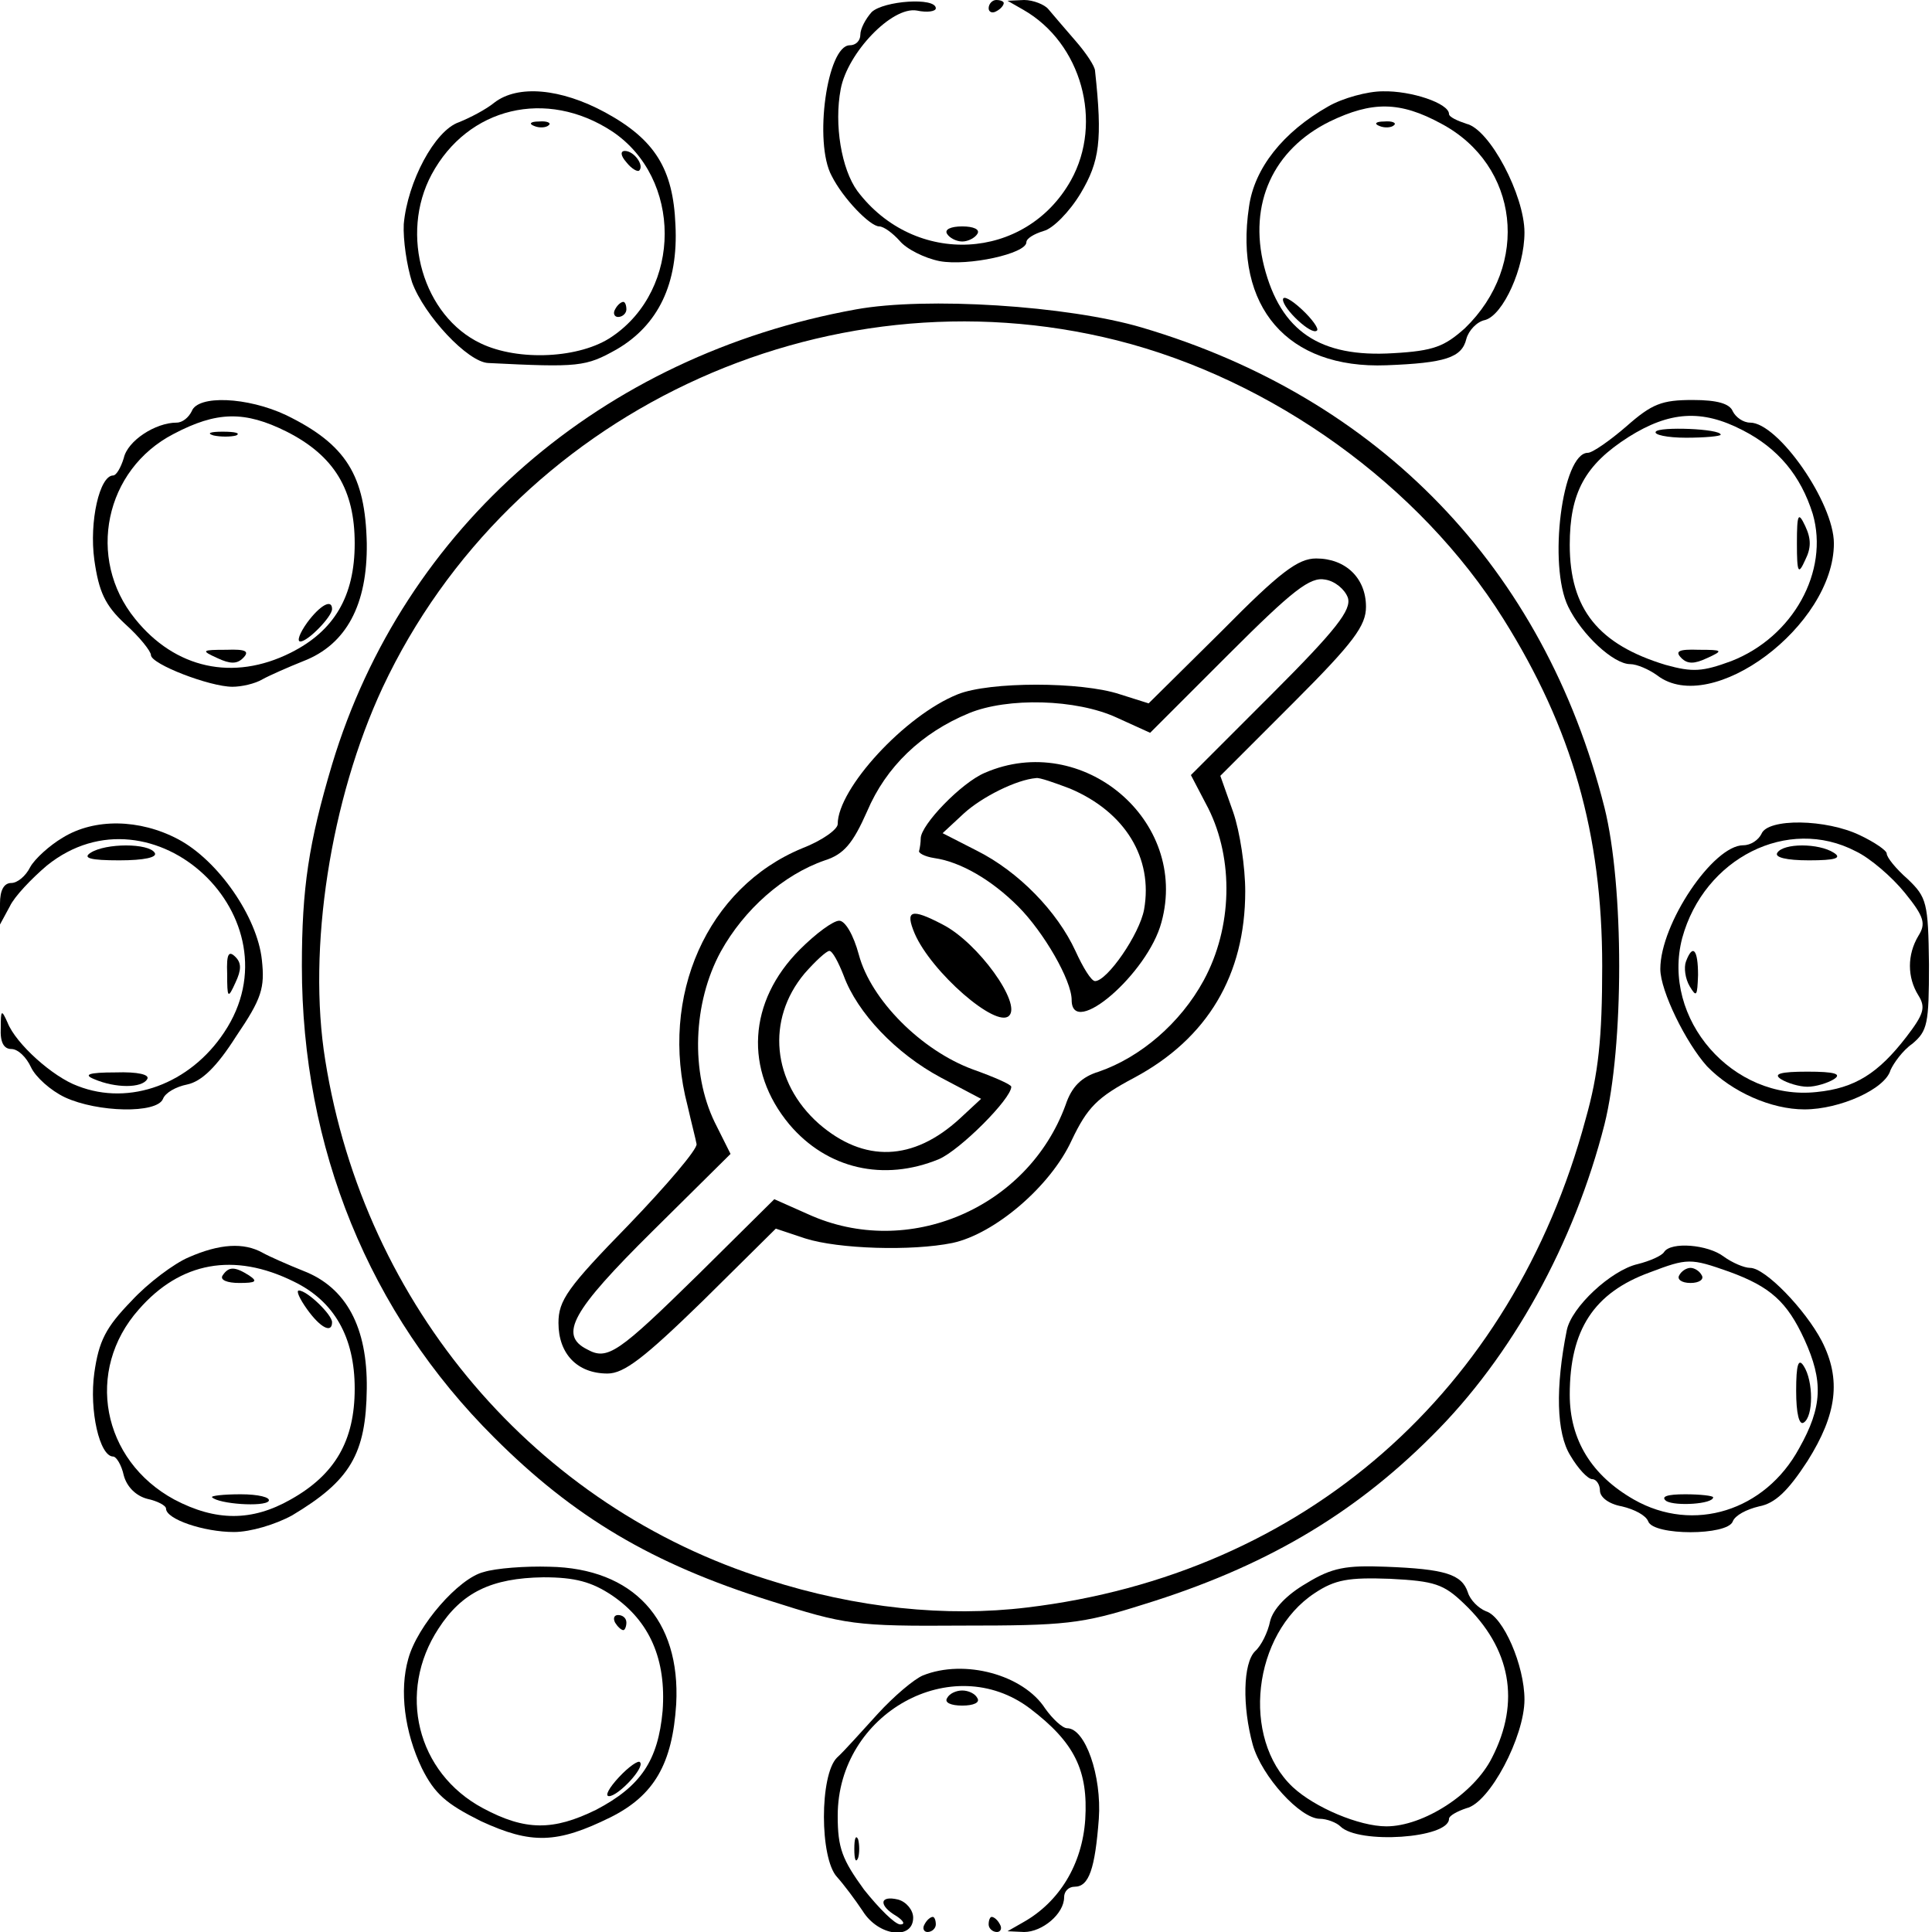 <?xml version="1.0" standalone="no"?>
<!DOCTYPE svg PUBLIC "-//W3C//DTD SVG 20010904//EN"
 "http://www.w3.org/TR/2001/REC-SVG-20010904/DTD/svg10.dtd">
<svg version="1.0" xmlns="http://www.w3.org/2000/svg"
 width="256pt" height="256pt" viewBox="0 0 256 256"
 preserveAspectRatio="xMidYMid meet">
<g transform="translate(0,256) scale(0.1,-0.1)"
fill="#000000" stroke="none">
<path d="M1155 2544 c-8 -9 -15 -22 -15 -30 0 -8 -6 -14 -14 -14 -30 0 -48
-129 -24 -173 15 -30 51 -67 63 -67 6 0 18 -9 27 -19 9 -11 33 -23 53 -27 38
-7 115 10 115 25 0 5 10 11 23 15 12 3 34 25 49 50 25 42 29 70 19 162 0 6
-12 24 -26 40 -14 16 -30 35 -36 42 -5 6 -20 12 -32 12 l-22 -1 21 -12 c77
-44 106 -149 63 -226 -60 -107 -207 -115 -283 -14 -21 29 -31 88 -22 135 9 48
68 110 101 104 14 -3 25 -1 25 3 0 15 -69 10 -85 -5z"/>
<path d="M1310 2549 c0 -5 5 -7 10 -4 6 3 10 8 10 11 0 2 -4 4 -10 4 -5 0 -10
-5 -10 -11z"/>
<path d="M655 2424 c-11 -9 -32 -20 -47 -26 -32 -11 -68 -79 -73 -135 -1 -21
4 -55 11 -77 16 -44 74 -106 101 -107 120 -6 129 -5 170 18 55 32 82 87 78
165 -3 74 -27 113 -93 149 -59 32 -116 37 -147 13z m156 -38 c93 -62 93 -209
0 -272 -42 -29 -124 -33 -174 -9 -76 36 -108 144 -65 224 48 89 152 114 239
57z"/>
<path d="M708 2393 c7 -3 16 -2 19 1 4 3 -2 6 -13 5 -11 0 -14 -3 -6 -6z"/>
<path d="M830 2345 c7 -9 15 -13 17 -11 7 7 -7 26 -19 26 -6 0 -6 -6 2 -15z"/>
<path d="M815 2150 c-3 -5 -1 -10 4 -10 6 0 11 5 11 10 0 6 -2 10 -4 10 -3 0
-8 -4 -11 -10z"/>
<path d="M1760 2419 c-60 -34 -98 -82 -105 -133 -20 -133 51 -215 182 -210 78
3 100 10 106 35 3 11 14 23 25 25 24 7 52 69 52 116 0 49 -46 137 -77 144 -12
4 -23 9 -23 13 0 14 -50 31 -88 30 -20 0 -53 -9 -72 -20z m150 -23 c103 -55
118 -187 31 -271 -27 -24 -41 -30 -95 -33 -97 -6 -149 29 -171 115 -21 83 12
155 87 192 56 27 93 27 148 -3z"/>
<path d="M1828 2393 c7 -3 16 -2 19 1 4 3 -2 6 -13 5 -11 0 -14 -3 -6 -6z"/>
<path d="M1700 2163 c0 -12 38 -48 45 -41 3 2 -6 15 -20 28 -14 13 -25 19 -25
13z"/>
<path d="M1255 2250 c3 -5 12 -10 20 -10 8 0 17 5 20 10 4 6 -5 10 -20 10 -15
0 -24 -4 -20 -10z"/>
<path d="M1134 2150 c-337 -61 -599 -288 -694 -603 -31 -104 -40 -164 -40
-267 0 -241 89 -460 255 -625 105 -105 209 -167 365 -216 100 -32 113 -34 255
-33 136 0 158 2 240 28 159 49 277 118 382 223 107 106 189 256 229 413 26
104 26 316 0 420 -80 317 -298 543 -613 636 -98 29 -286 41 -379 24z m346 -41
c206 -52 401 -192 512 -369 91 -145 131 -285 131 -460 0 -96 -5 -143 -22 -203
-97 -361 -373 -603 -740 -647 -107 -13 -226 -1 -344 37 -307 96 -534 362 -586
688 -24 148 7 346 76 494 170 362 583 558 973 460z"/>
<path d="M1619 1724 l-97 -96 -38 12 c-51 17 -173 17 -215 0 -70 -28 -159
-125 -159 -172 0 -7 -21 -22 -47 -32 -126 -52 -190 -196 -152 -341 5 -22 11
-45 12 -51 1 -7 -40 -55 -90 -107 -81 -83 -93 -100 -93 -130 0 -41 25 -67 65
-67 22 0 49 21 126 96 l97 96 39 -13 c44 -14 141 -17 195 -6 56 12 130 75 158
136 21 44 34 57 83 83 97 52 147 136 147 247 0 32 -7 79 -16 105 l-17 48 97
97 c80 80 96 102 96 127 0 38 -27 64 -66 64 -24 0 -48 -18 -125 -96z m167 44
c5 -16 -15 -42 -101 -128 l-107 -107 23 -44 c34 -68 32 -158 -6 -228 -31 -57
-84 -102 -139 -121 -23 -7 -36 -20 -44 -44 -50 -137 -209 -205 -341 -145 l-45
20 -100 -99 c-107 -105 -121 -115 -148 -100 -38 19 -20 51 86 156 l104 103
-21 42 c-32 66 -29 158 8 226 31 56 83 102 138 121 25 8 37 22 56 65 25 59 72
104 135 130 51 21 142 19 196 -6 l44 -20 104 104 c85 85 108 103 128 99 13 -2
26 -13 30 -24z"/>
<path d="M1305 1536 c-31 -13 -85 -69 -85 -87 0 -5 -1 -12 -2 -16 -2 -3 7 -8
20 -10 35 -5 76 -29 111 -64 34 -34 71 -98 71 -124 0 -52 101 35 119 103 37
135 -105 254 -234 198z m113 -21 c73 -31 110 -92 98 -160 -6 -33 -49 -95 -65
-95 -5 0 -16 18 -26 40 -24 52 -75 105 -131 133 l-45 23 28 26 c24 22 70 45
96 47 4 1 24 -6 45 -14z"/>
<path d="M1212 1323 c22 -51 108 -126 125 -109 17 16 -41 97 -88 121 -42 22
-50 19 -37 -12z"/>
<path d="M1060 1302 c-69 -69 -74 -160 -14 -232 50 -59 125 -76 198 -46 28 12
96 80 96 96 0 3 -23 13 -51 23 -68 25 -135 92 -151 152 -7 26 -18 45 -26 45
-8 0 -31 -17 -52 -38z m58 -35 c18 -49 69 -103 129 -135 l53 -28 -28 -26 c-62
-57 -127 -59 -187 -7 -62 55 -70 138 -19 199 14 16 29 30 33 30 4 0 12 -15 19
-33z"/>
<path d="M254 2015 c-4 -8 -12 -15 -20 -15 -28 0 -65 -24 -70 -47 -4 -13 -10
-23 -14 -23 -18 0 -32 -61 -25 -112 6 -42 14 -60 41 -85 19 -17 34 -36 34 -41
0 -12 78 -42 108 -42 12 0 30 4 40 10 9 5 34 16 54 24 57 22 85 75 84 156 -2
90 -27 131 -107 170 -51 24 -117 27 -125 5z m126 -27 c63 -32 90 -77 90 -148
0 -70 -27 -116 -85 -145 -76 -38 -153 -21 -206 45 -65 80 -40 198 51 245 57
30 94 31 150 3z"/>
<path d="M283 1983 c9 -2 23 -2 30 0 6 3 -1 5 -18 5 -16 0 -22 -2 -12 -5z"/>
<path d="M407 1735 c-10 -14 -14 -25 -9 -25 10 0 42 33 42 43 0 14 -16 5 -33
-18z"/>
<path d="M288 1688 c17 -8 26 -8 34 0 9 9 4 12 -22 11 -33 0 -34 -1 -12 -11z"/>
<path d="M2155 1995 c-22 -19 -45 -35 -51 -35 -34 0 -53 -149 -26 -204 18 -37
60 -76 82 -76 9 0 25 -7 36 -15 72 -55 234 66 234 175 0 54 -74 160 -111 160
-9 0 -19 7 -23 15 -4 10 -20 15 -53 15 -41 0 -54 -5 -88 -35z m154 -5 c47 -24
77 -60 93 -111 22 -76 -26 -163 -108 -195 -38 -14 -51 -15 -87 -5 -89 27 -127
74 -127 159 0 69 20 106 78 143 54 34 97 37 151 9z"/>
<path d="M2194 1988 c-3 -4 15 -8 40 -8 25 0 46 2 46 4 0 8 -82 11 -86 4z"/>
<path d="M2381 1840 c0 -40 2 -42 11 -22 8 16 8 28 0 45 -9 19 -11 17 -11 -23z"/>
<path d="M2228 1688 c8 -8 17 -8 34 0 22 10 21 11 -11 11 -27 1 -32 -2 -23
-11z"/>
<path d="M83 1450 c-17 -10 -37 -28 -43 -39 -6 -12 -17 -21 -25 -21 -10 0 -15
-10 -15 -27 l0 -28 13 24 c6 13 29 37 49 54 140 113 336 -70 235 -221 -45 -68
-125 -98 -194 -71 -33 12 -82 56 -93 84 -8 18 -9 17 -9 -7 -1 -19 4 -28 14
-28 9 0 20 -11 26 -24 6 -13 26 -31 45 -40 43 -20 122 -22 130 -2 3 8 17 16
32 19 19 4 39 23 65 64 34 50 38 64 34 101 -6 57 -58 132 -111 160 -51 27
-111 28 -153 2z"/>
<path d="M2334 1455 c-4 -8 -14 -15 -24 -15 -40 0 -110 -104 -110 -164 0 -29
34 -98 62 -129 33 -34 85 -57 129 -57 47 0 107 27 114 52 4 9 16 26 29 35 20
17 22 26 22 105 -1 82 -3 89 -28 113 -16 14 -28 29 -28 34 0 4 -16 15 -35 24
-45 22 -123 23 -131 2z m125 -23 c19 -9 48 -34 65 -55 26 -32 28 -41 18 -57
-15 -25 -15 -55 0 -79 10 -16 7 -25 -16 -55 -37 -48 -68 -68 -119 -73 -111
-12 -206 97 -178 204 29 106 140 162 230 115z"/>
<path d="M2355 1430 c-4 -6 12 -10 42 -10 35 0 44 3 33 10 -20 13 -67 13 -75
0z"/>
<path d="M2234 1286 c-3 -8 -1 -23 5 -33 9 -15 10 -13 11 15 0 34 -7 42 -16
18z"/>
<path d="M2360 1130 c8 -5 24 -10 35 -10 11 0 27 5 35 10 11 7 1 10 -35 10
-36 0 -46 -3 -35 -10z"/>
<path d="M120 1430 c-11 -7 0 -10 38 -10 33 0 51 4 47 10 -8 13 -65 13 -85 0z"/>
<path d="M301 1270 c0 -33 1 -34 11 -12 8 17 8 26 0 34 -9 9 -12 4 -11 -22z"/>
<path d="M125 1130 c28 -12 63 -12 70 0 4 6 -12 10 -42 9 -36 0 -43 -3 -28 -9z"/>
<path d="M250 894 c-19 -8 -54 -34 -76 -58 -34 -35 -43 -53 -49 -95 -7 -50 7
-111 25 -111 4 0 11 -11 14 -25 4 -15 16 -27 31 -31 14 -3 25 -9 25 -13 0 -14
50 -31 90 -31 22 0 55 10 77 22 77 46 98 81 99 168 1 81 -27 134 -84 156 -20
8 -45 19 -54 24 -25 14 -57 12 -98 -6z m139 -32 c54 -26 81 -74 81 -142 0 -69
-26 -114 -85 -147 -51 -29 -99 -29 -154 0 -96 52 -119 171 -47 252 55 63 126
76 205 37z"/>
<path d="M295 870 c-4 -6 6 -10 22 -10 22 0 25 2 13 10 -19 12 -27 12 -35 0z"/>
<path d="M407 825 c18 -25 33 -32 33 -17 0 10 -33 42 -44 42 -4 0 1 -11 11
-25z"/>
<path d="M281 576 c9 -9 69 -13 75 -5 3 5 -14 9 -37 9 -23 0 -40 -2 -38 -4z"/>
<path d="M2205 901 c-3 -5 -19 -12 -35 -16 -35 -8 -88 -57 -94 -88 -15 -75
-14 -136 5 -166 10 -17 23 -31 29 -31 5 0 10 -7 10 -15 0 -9 12 -18 29 -21 17
-4 32 -12 35 -20 7 -19 105 -19 112 0 3 8 18 16 35 20 21 4 38 20 64 60 39 62
45 108 19 159 -22 42 -75 97 -95 97 -8 0 -24 7 -35 15 -21 16 -70 20 -79 6z
m86 -26 c55 -20 77 -40 100 -90 25 -55 24 -89 -7 -144 -45 -83 -140 -113 -219
-68 -56 32 -85 79 -85 139 0 86 32 135 106 162 50 19 54 19 105 1z"/>
<path d="M2225 870 c-3 -5 3 -10 15 -10 12 0 18 5 15 10 -3 6 -10 10 -15 10
-5 0 -12 -4 -15 -10z"/>
<path d="M2380 717 c0 -30 4 -46 10 -42 13 8 13 55 0 75 -7 11 -10 2 -10 -33z"/>
<path d="M2208 571 c12 -7 62 -4 62 5 0 2 -17 4 -37 4 -24 0 -33 -3 -25 -9z"/>
<path d="M641 477 c-33 -8 -88 -71 -100 -115 -12 -42 -5 -97 18 -145 17 -34
32 -47 78 -70 67 -31 101 -30 172 5 58 29 82 71 87 150 6 112 -57 180 -168
182 -32 1 -71 -2 -87 -7z m170 -31 c50 -34 72 -85 67 -153 -6 -66 -29 -100
-88 -131 -57 -28 -94 -28 -150 2 -88 47 -114 154 -59 238 31 48 70 67 139 68
42 0 64 -6 91 -24z"/>
<path d="M815 410 c3 -5 8 -10 11 -10 2 0 4 5 4 10 0 6 -5 10 -11 10 -5 0 -7
-4 -4 -10z"/>
<path d="M820 205 c-13 -14 -19 -25 -13 -25 12 0 48 38 41 45 -2 3 -15 -6 -28
-20z"/>
<path d="M1731 462 c-26 -15 -44 -34 -48 -50 -3 -15 -12 -33 -20 -40 -16 -16
-17 -73 -3 -124 12 -42 63 -98 89 -98 9 0 22 -5 27 -10 24 -24 144 -16 144 10
0 4 11 10 23 14 31 7 77 95 77 144 0 45 -28 110 -51 117 -10 4 -21 15 -24 25
-8 24 -30 31 -109 34 -52 2 -71 -1 -105 -22z m209 -27 c62 -59 75 -130 37
-204 -24 -48 -91 -91 -140 -91 -36 0 -95 25 -124 52 -69 65 -53 203 29 257 27
18 45 21 100 19 59 -3 71 -7 98 -33z"/>
<path d="M1223 340 c-12 -5 -39 -28 -60 -51 -21 -23 -45 -50 -54 -58 -23 -23
-23 -133 0 -158 9 -10 24 -30 34 -45 21 -34 67 -39 67 -9 0 10 -9 21 -20 24
-25 6 -26 -8 -2 -22 9 -6 12 -11 5 -11 -7 0 -28 21 -48 46 -29 40 -35 55 -35
98 0 136 152 220 255 142 59 -45 77 -82 73 -147 -4 -59 -34 -109 -82 -136
l-21 -12 22 -1 c24 0 53 24 53 46 0 8 6 14 14 14 19 0 27 24 32 90 4 57 -18
120 -42 120 -6 0 -19 12 -29 26 -29 45 -107 66 -162 44z"/>
<path d="M1255 310 c-4 -6 5 -10 20 -10 15 0 24 4 20 10 -3 6 -12 10 -20 10
-8 0 -17 -4 -20 -10z"/>
<path d="M1132 110 c0 -14 2 -19 5 -12 2 6 2 18 0 25 -3 6 -5 1 -5 -13z"/>
<path d="M1225 10 c-3 -5 -1 -10 4 -10 6 0 11 5 11 10 0 6 -2 10 -4 10 -3 0
-8 -4 -11 -10z"/>
<path d="M1310 10 c0 -5 5 -10 11 -10 5 0 7 5 4 10 -3 6 -8 10 -11 10 -2 0 -4
-4 -4 -10z"/>
</g>
</svg>
